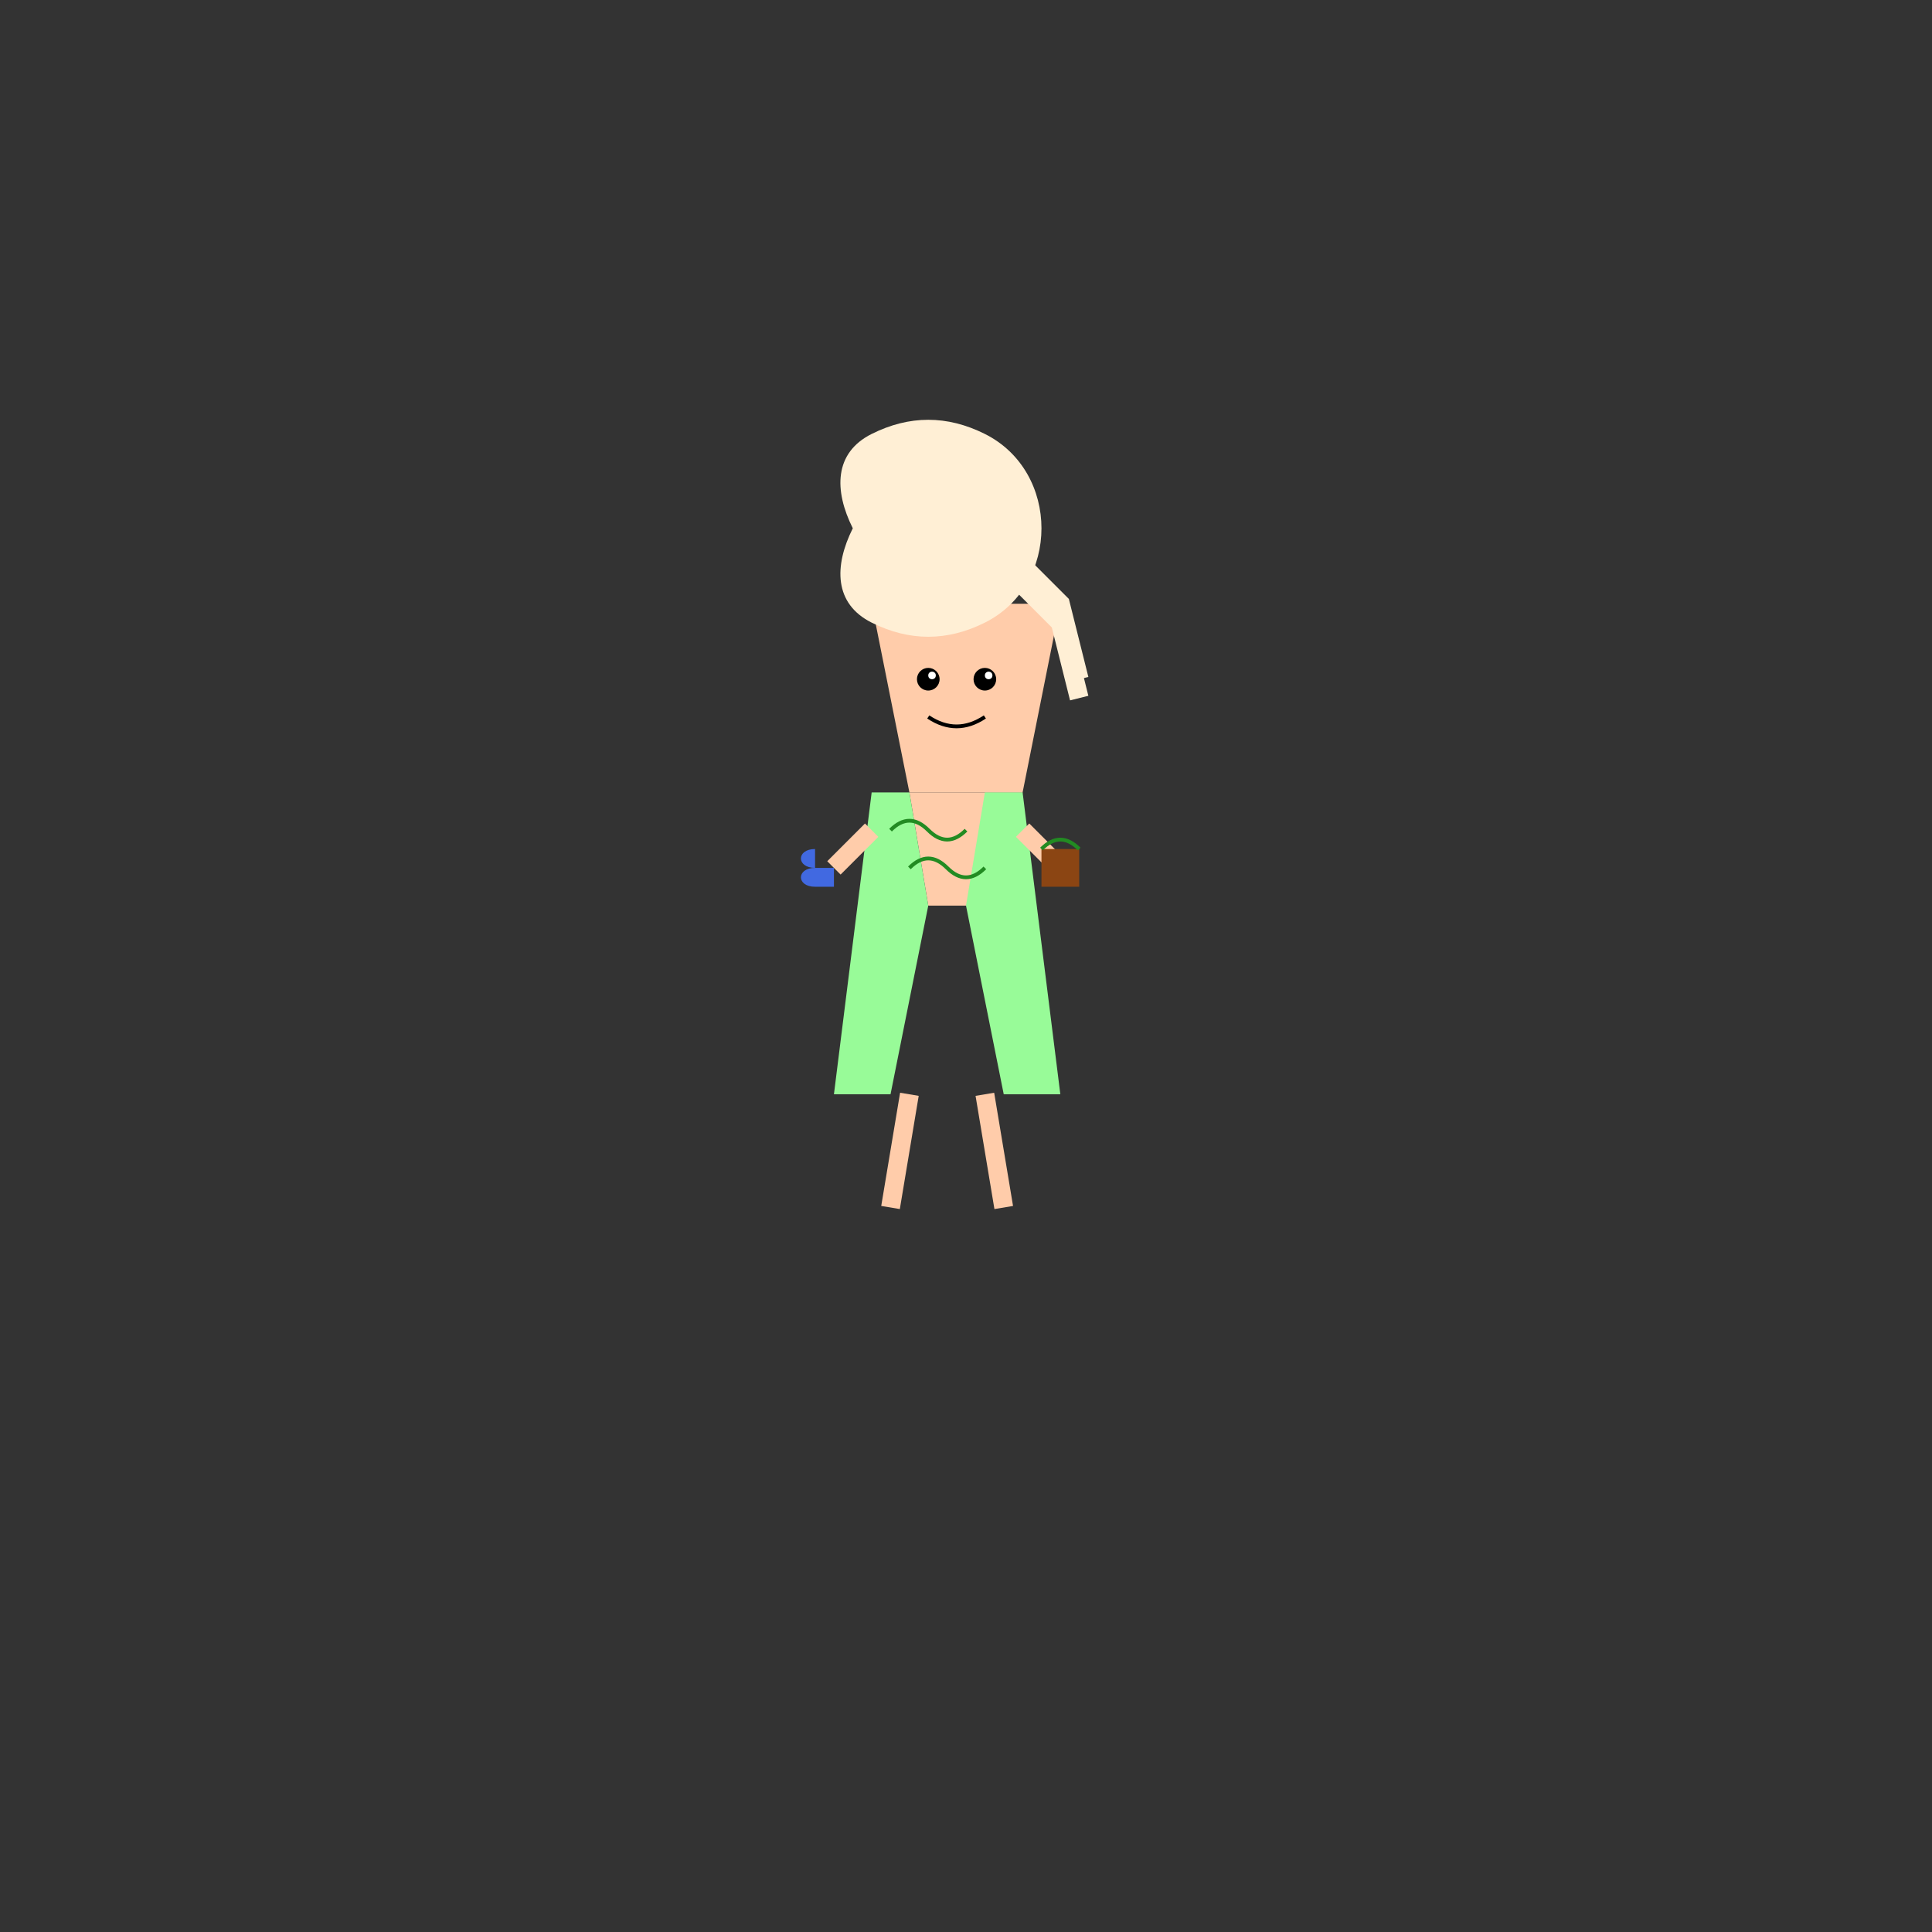 <?xml version="1.0" encoding="UTF-8"?>
<svg width="1024" height="1024" version="1.1" viewBox="0 0 1024 1024" xmlns="http://www.w3.org/2000/svg">
 <rect x="0" y="0" width="1024" height="1024" fill="#333333" stroke="none"/>
 <g>
  <!-- 基础轮廓 -->
  <path d="M462 320 L562 320 L542 420 L482 420 L462 320" fill="#ffccaa"/>
  <path d="M482 420 L542 420 L532 480 L492 480 L482 420" fill="#ffccaa"/>
  
  <!-- 淡金色长发辫子 -->
  <path d="M452 280 C442 260 442 240 462 230 C482 220 502 220 522 230 C542 240 552 260 552 280 C552 300 542 320 522 330 C502 340 482 340 462 330 C442 320 442 300 452 280" fill="#ffefd5"/>
  <path d="M522 280 L562 320 L572 360" fill="none" stroke="#ffefd5" stroke-width="10"/>
  <path d="M522 290 L562 330 L572 370" fill="none" stroke="#ffefd5" stroke-width="10"/>
  
  <!-- 温柔的眼神 -->
  <circle cx="492" cy="360" r="6" fill="#000000"/>
  <circle cx="522" cy="360" r="6" fill="#000000"/>
  <circle cx="494" cy="358" r="2" fill="#ffffff"/>
  <circle cx="524" cy="358" r="2" fill="#ffffff"/>
  
  <!-- 温柔表情 -->
  <path d="M492 380 Q507 390 522 380" fill="none" stroke="#000000" stroke-width="2"/>
  
  <!-- 植物图案衣服 -->
  <path d="M462 420 L482 420 L492 480 L472 580 L442 580 L462 420" fill="#98fb98"/>
  <path d="M542 420 L522 420 L512 480 L532 580 L562 580 L542 420" fill="#98fb98"/>
  
  <!-- 植物图案 -->
  <path d="M472 440 Q482 430 492 440 Q502 450 512 440" fill="none" stroke="#228b22" stroke-width="2"/>
  <path d="M482 460 Q492 450 502 460 Q512 470 522 460" fill="none" stroke="#228b22" stroke-width="2"/>
  
  <!-- 手臂 -->
  <path d="M462 440 L442 460" fill="none" stroke="#ffccaa" stroke-width="10"/>
  <path d="M542 440 L562 460" fill="none" stroke="#ffccaa" stroke-width="10"/>
  
  <!-- 水壶和药草篮 -->
  <path d="M432 450 C422 450 422 460 432 460 L442 460 L442 470 L432 470 C422 470 422 460 432 460" fill="#4169e1"/>
  <path d="M552 450 L572 450 L572 470 L552 470 Z" fill="#8b4513"/>
  <path d="M552 450 Q562 440 572 450" fill="none" stroke="#228b22" stroke-width="2"/>
  
  <!-- 腿 -->
  <path d="M482 580 L472 640" fill="none" stroke="#ffccaa" stroke-width="10"/>
  <path d="M522 580 L532 640" fill="none" stroke="#ffccaa" stroke-width="10"/>
 </g>
</svg>